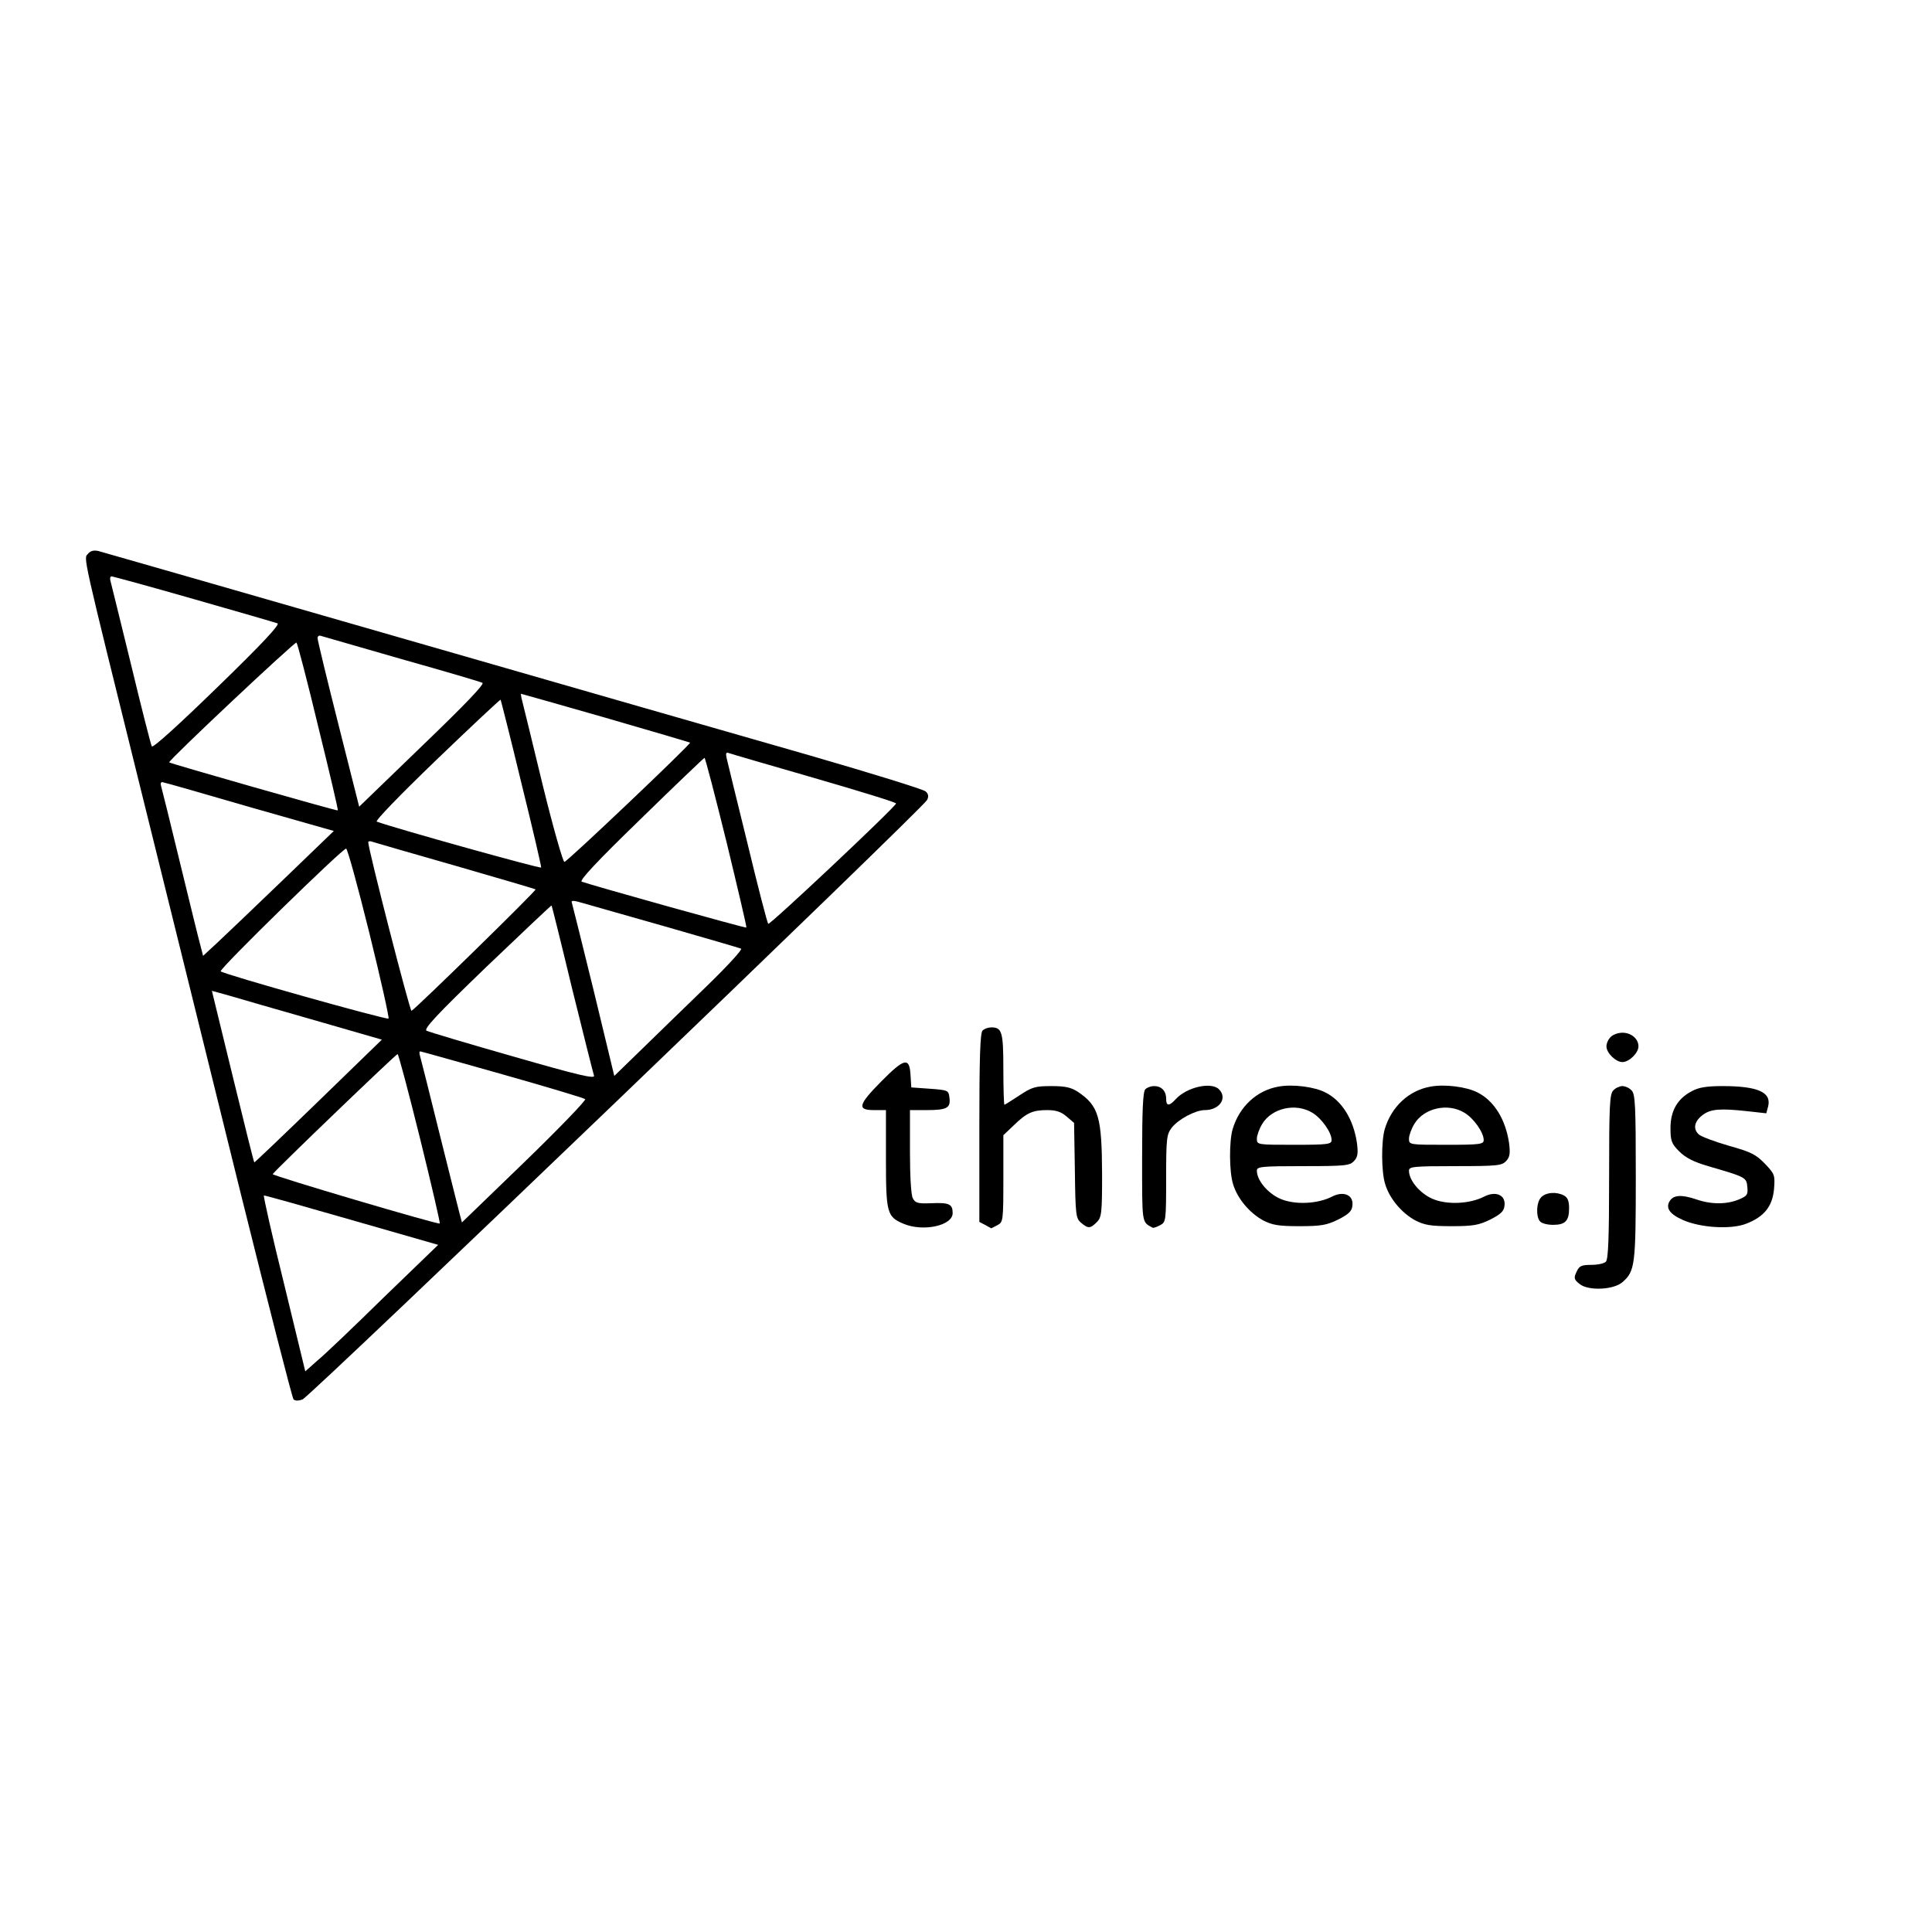<svg version="1.0" xmlns="http://www.w3.org/2000/svg" width="100" height="100" viewBox="0 0 724 366" preserveAspectRatio="xMidYMid meet">

<g transform="translate(0,366) scale(0.1,-0.1)"
fill="#000000" stroke="none">
<path d="M330 3375 c-17 -20 -27 24 203 -905 96 -388 261 -1054 366 -1480 106
-426 196 -779 201 -784 6 -6 19 -6 34 0 28 10 2326 2216 2340 2246 7 13 5 23
-5 32 -8 8 -203 68 -434 135 -231 66 -920 264 -1531 440 -610 176 -1121 322
-1135 326 -17 4 -30 1 -39 -10z m396 -170 c165 -47 306 -88 314 -91 10 -4 -59
-78 -225 -239 -146 -142 -242 -229 -246 -222 -4 7 -39 145 -78 307 -40 162
-74 303 -77 313 -3 9 -1 17 4 17 5 0 144 -38 308 -85z m779 -225 c160 -45 296
-85 303 -89 8 -5 -68 -84 -225 -235 l-237 -229 -78 309 c-43 170 -78 315 -78
323 0 7 6 11 13 8 6 -2 143 -41 302 -87z m-312 -255 c42 -170 75 -311 73 -312
-2 -3 -629 176 -632 180 -5 6 472 454 477 449 4 -4 41 -146 82 -317z m1077 35
c173 -50 315 -92 316 -93 5 -4 -461 -447 -471 -447 -5 -1 -42 128 -81 287 -38
158 -73 300 -77 316 -4 15 -6 27 -4 27 2 0 145 -41 317 -90z m-316 -245 c42
-170 75 -312 74 -316 -2 -5 -538 144 -616 172 -8 2 86 99 224 232 130 125 238
226 240 225 1 -2 37 -142 78 -313z m1099 19 c169 -49 306 -91 305 -95 -7 -18
-474 -457 -479 -451 -4 4 -39 140 -78 302 -40 162 -75 306 -78 319 -4 18 -2
23 8 19 8 -3 152 -45 322 -94z m-330 -241 c42 -174 76 -318 74 -319 -3 -3
-575 157 -617 172 -10 4 57 76 220 234 129 126 237 229 240 230 3 0 40 -143
83 -317z m-1785 132 l313 -89 -193 -186 c-106 -102 -216 -207 -245 -234 l-52
-48 -10 39 c-6 21 -40 160 -76 308 -36 149 -68 278 -71 288 -4 13 -1 18 8 15
8 -1 154 -43 326 -93z m771 -220 c162 -47 296 -86 298 -88 4 -4 -452 -450
-465 -455 -6 -2 -163 609 -162 632 0 4 8 5 17 1 10 -3 150 -44 312 -90z m-325
-251 c43 -174 75 -318 72 -321 -6 -6 -615 165 -629 177 -8 7 456 460 470 460
5 0 44 -142 87 -316z m1116 22 c146 -42 270 -78 277 -81 7 -2 -50 -64 -125
-137 -75 -73 -185 -179 -243 -236 l-107 -104 -77 319 c-43 175 -80 324 -82
330 -4 10 7 9 44 -2 26 -7 167 -48 313 -89z m-356 -231 c42 -170 79 -317 82
-326 4 -13 -60 2 -303 72 -169 48 -315 92 -324 96 -13 6 33 56 224 240 133
127 243 231 244 230 1 -1 36 -141 77 -312z m-966 -118 l253 -73 -238 -231
c-131 -127 -239 -230 -240 -229 -2 1 -38 147 -81 323 l-78 320 65 -18 c36 -11
180 -52 319 -92z m705 -203 c166 -47 306 -89 310 -93 4 -4 -98 -110 -227 -235
l-235 -227 -10 38 c-5 21 -40 157 -76 303 -36 146 -68 273 -71 283 -3 9 -3 17
1 17 3 0 141 -39 308 -86z m-309 -240 c43 -174 76 -317 74 -319 -6 -5 -628
179 -626 185 4 10 462 450 468 450 3 0 41 -142 84 -316z m-256 -306 l324 -93
-204 -197 c-111 -109 -223 -216 -249 -237 l-45 -40 -80 330 c-45 181 -78 329
-75 329 3 1 152 -41 329 -92z"/>
<path d="M3682 1588 c-9 -9 -12 -104 -12 -365 l0 -352 23 -12 c12 -7 22 -12
22 -12 0 0 10 5 23 12 21 11 22 16 22 174 l0 163 38 36 c49 48 72 58 126 58
33 0 52 -6 73 -24 l28 -24 3 -179 c2 -166 4 -179 23 -195 27 -23 35 -22 59 2
18 18 20 33 20 178 -1 216 -12 257 -90 310 -26 17 -47 22 -100 22 -61 0 -73
-4 -120 -35 -29 -19 -54 -35 -56 -35 -2 0 -4 60 -4 133 0 140 -5 157 -45 157
-12 0 -26 -5 -33 -12z"/>
<path d="M6036 1564 c-9 -8 -16 -24 -16 -35 0 -25 35 -59 60 -59 25 0 60 34
60 59 0 28 -27 51 -60 51 -16 0 -36 -7 -44 -16z"/>
<path d="M3302 1397 c-86 -87 -91 -107 -27 -107 l45 0 0 -183 c0 -203 4 -217
66 -243 74 -31 184 -7 184 40 0 34 -13 40 -81 37 -49 -2 -59 1 -68 18 -7 11
-11 85 -11 175 l0 156 63 0 c75 0 90 8 85 46 -3 28 -5 29 -73 34 l-70 5 -3 48
c-4 66 -23 62 -110 -26z"/>
<path d="M4791 1378 c-81 -14 -147 -75 -172 -160 -13 -46 -13 -159 2 -206 16
-53 61 -107 112 -135 35 -18 58 -22 137 -22 81 0 102 4 145 25 39 20 51 31 53
52 5 40 -33 56 -76 34 -54 -28 -141 -32 -195 -8 -47 21 -87 69 -87 105 0 15
15 17 173 17 159 0 175 2 191 19 14 15 16 29 11 68 -13 88 -56 158 -118 189
-40 21 -122 32 -176 22z m127 -98 c35 -21 72 -74 72 -102 0 -16 -13 -18 -140
-18 -139 0 -140 0 -140 23 0 12 9 37 20 55 36 60 126 80 188 42z"/>
<path d="M5361 1378 c-81 -14 -147 -75 -172 -160 -13 -46 -13 -159 2 -206 16
-53 61 -107 112 -135 35 -18 58 -22 137 -22 81 0 102 4 145 25 39 20 51 31 53
52 5 40 -33 56 -76 34 -54 -28 -141 -32 -195 -8 -47 21 -87 69 -87 105 0 15
15 17 173 17 159 0 175 2 191 19 14 15 16 29 11 68 -13 88 -56 158 -118 189
-40 21 -122 32 -176 22z m127 -98 c35 -21 72 -74 72 -102 0 -16 -13 -18 -140
-18 -139 0 -140 0 -140 23 0 12 9 37 20 55 36 60 126 80 188 42z"/>
<path d="M4292 1368 c-9 -9 -12 -79 -12 -255 0 -255 -2 -241 40 -264 3 -1 15
3 28 10 21 11 22 16 22 175 0 151 2 165 21 190 25 32 89 66 124 66 55 0 86 45
53 78 -29 29 -121 8 -162 -37 -25 -27 -36 -27 -36 2 0 29 -18 47 -45 47 -12 0
-26 -5 -33 -12z"/>
<path d="M6046 1364 c-14 -13 -16 -57 -16 -323 0 -225 -3 -310 -12 -319 -7 -7
-31 -12 -55 -12 -37 0 -45 -4 -55 -26 -11 -23 -10 -29 12 -46 32 -26 128 -22
161 8 46 41 49 64 49 393 0 268 -2 312 -16 325 -8 9 -24 16 -34 16 -10 0 -26
-7 -34 -16z"/>
<path d="M6340 1361 c-54 -28 -80 -74 -80 -138 0 -49 4 -59 33 -88 24 -24 54
-39 108 -55 141 -41 144 -42 147 -78 3 -29 -1 -34 -32 -47 -46 -19 -104 -19
-161 1 -54 18 -84 16 -98 -7 -16 -26 0 -49 50 -71 66 -29 179 -36 236 -14 68
26 99 65 105 130 4 52 3 56 -34 95 -34 35 -52 44 -134 67 -52 15 -103 34 -113
42 -24 21 -18 50 14 74 29 22 65 25 166 14 l72 -8 7 26 c13 53 -39 76 -171 76
-59 0 -90 -5 -115 -19z"/>
<path d="M5776 964 c-19 -18 -21 -75 -4 -92 7 -7 28 -12 48 -12 46 0 60 15 60
62 0 27 -5 40 -19 48 -29 15 -67 12 -85 -6z"/>
</g>
</svg>
